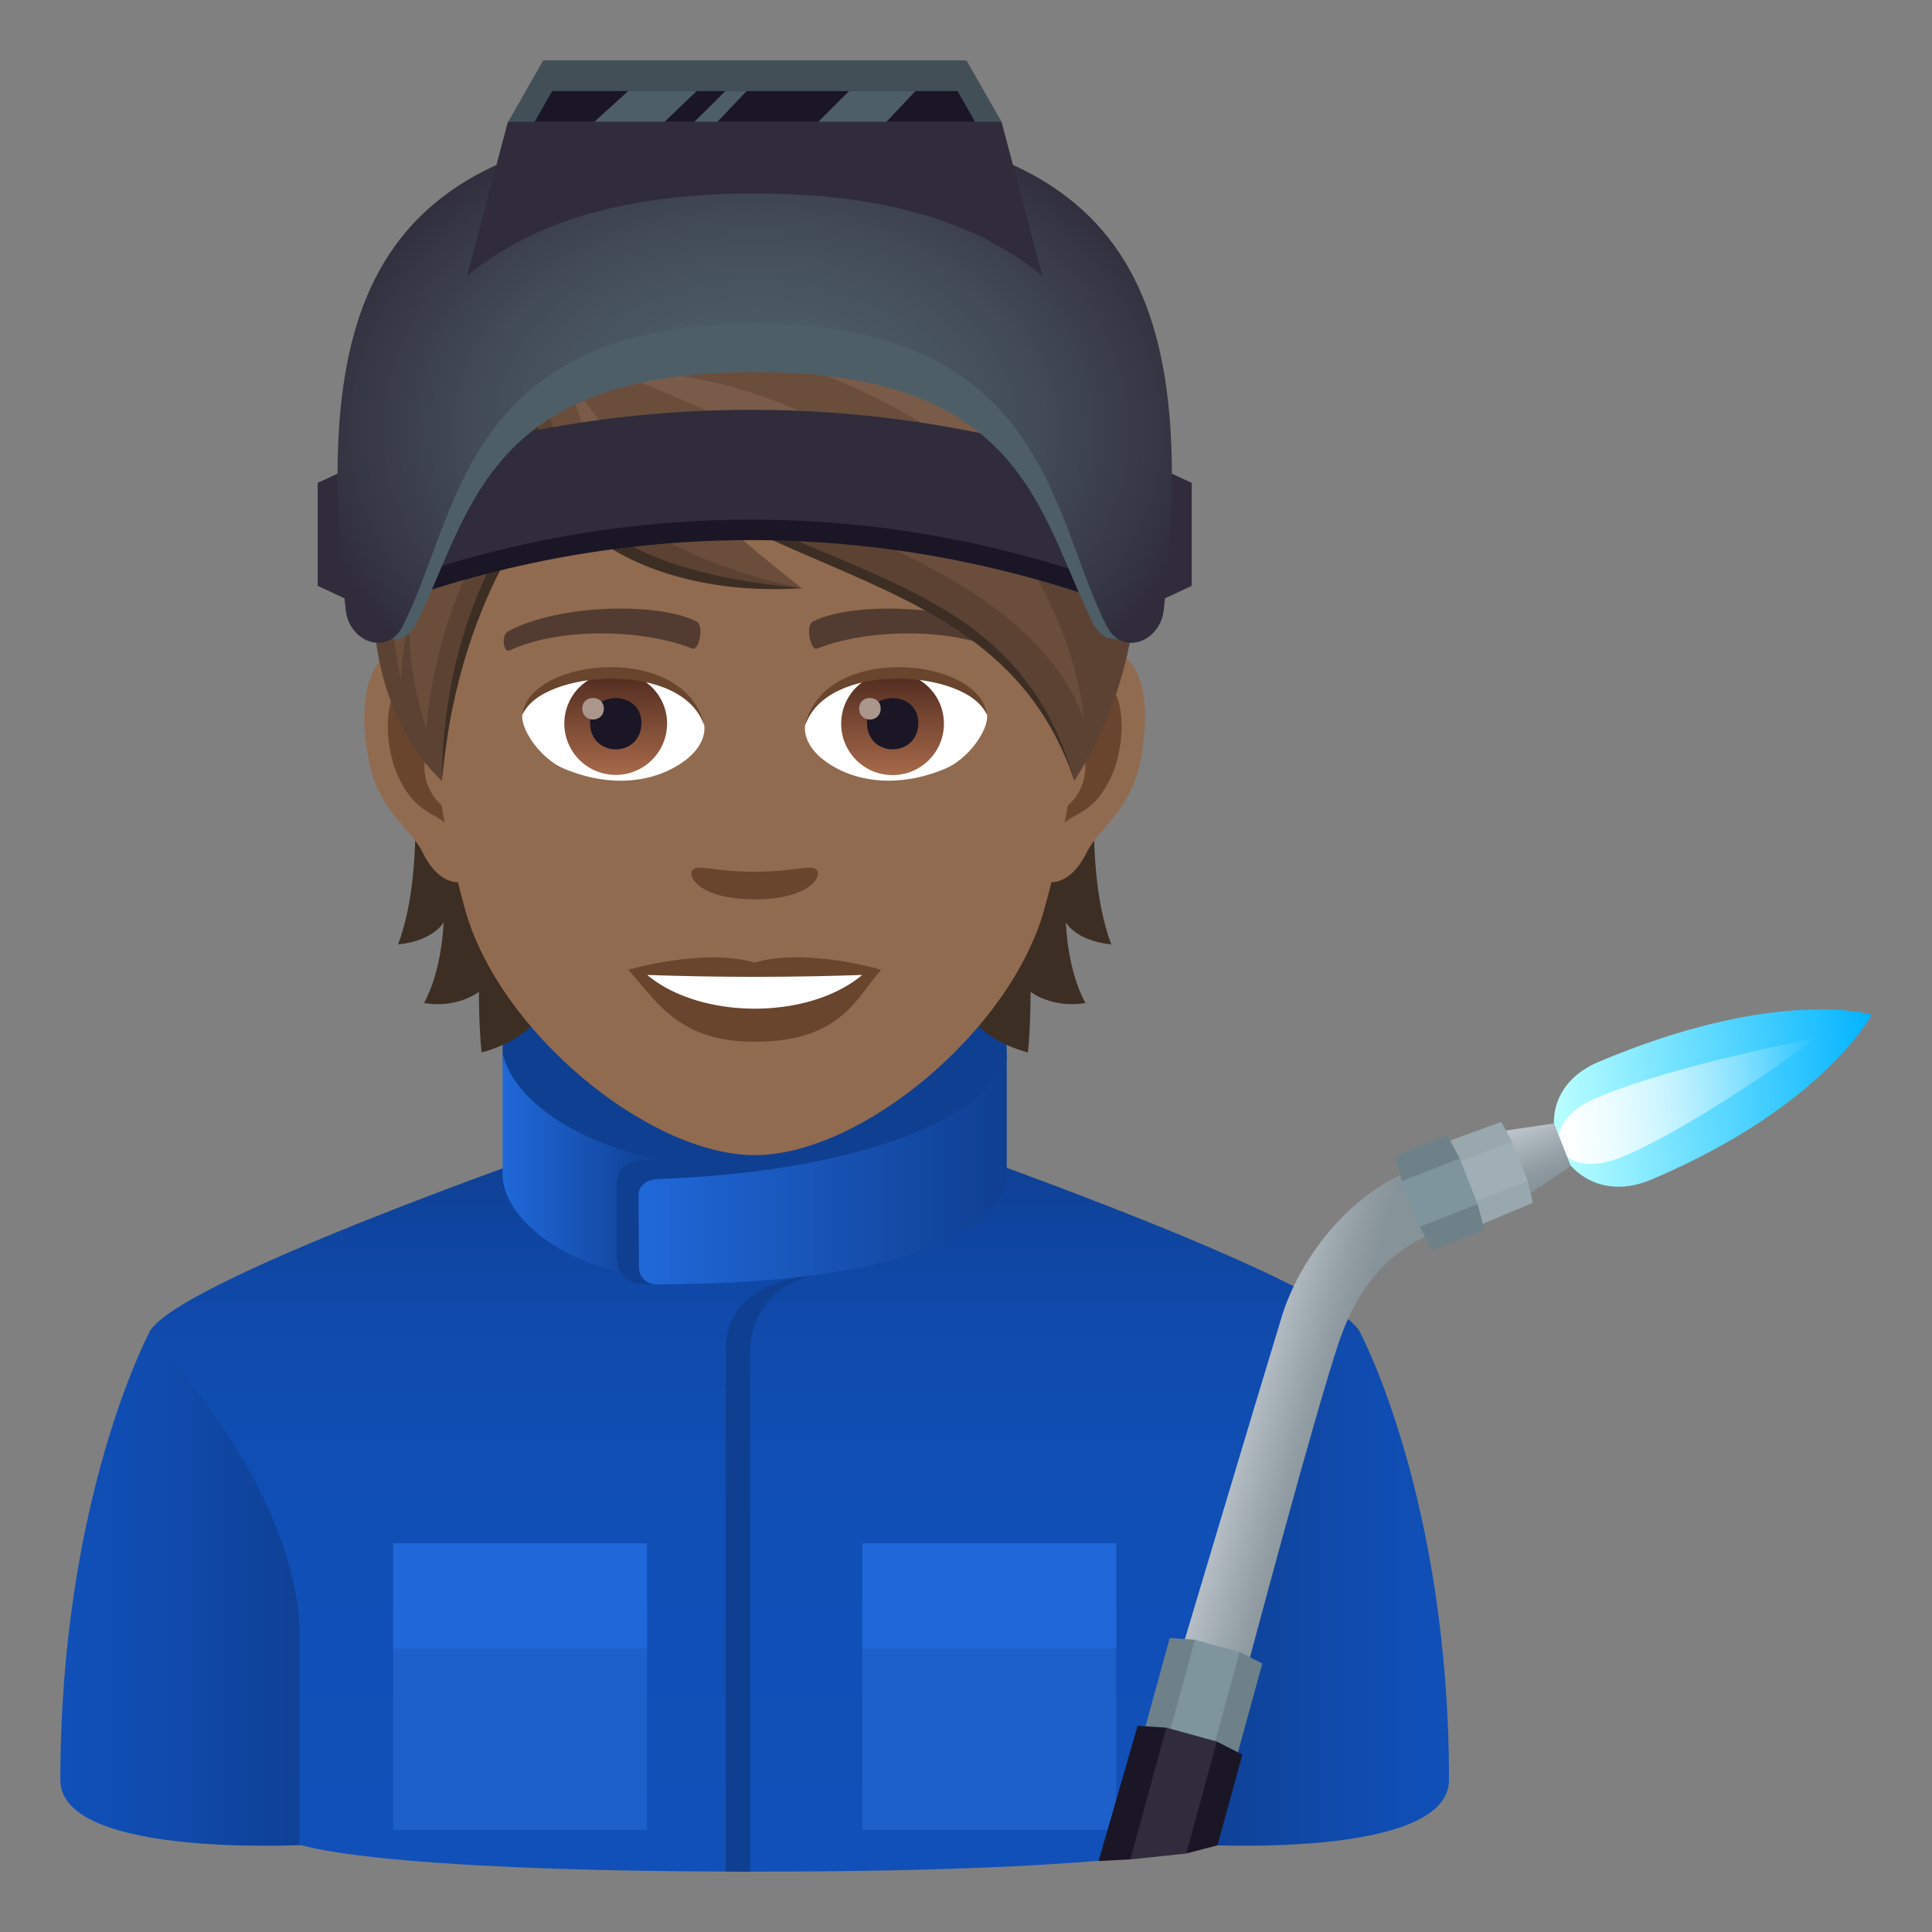 <svg xmlns="http://www.w3.org/2000/svg" xml:space="preserve" style="enable-background:new 0 0 64 64" viewBox="0 0 64 64"><rect x="0" y="0" width="64" height="64" fill="#808080" stroke="none"/><linearGradient id="a" x1="39.521" x2="48" y1="52.575" y2="52.575" gradientUnits="userSpaceOnUse"><stop offset="0" style="stop-color:#0f3f91"/><stop offset=".164" style="stop-color:#0f439a"/><stop offset=".674" style="stop-color:#104cb0"/><stop offset="1" style="stop-color:#1050b8"/></linearGradient><path d="M45.078 44.187S48 49.685 48 58.962c0 2.676-8.479 2.136-8.479 2.136V44.007l5.556.18z" style="fill:url(#a)"/><linearGradient id="b" x1="2" x2="10.479" y1="52.575" y2="52.575" gradientUnits="userSpaceOnUse"><stop offset="0" style="stop-color:#1050b8"/><stop offset=".326" style="stop-color:#104cb0"/><stop offset=".836" style="stop-color:#0f439a"/><stop offset="1" style="stop-color:#0f3f91"/></linearGradient><path d="M4.923 44.187S2 49.685 2 58.962c0 2.676 8.479 2.136 8.479 2.136V44.007l-5.556.18z" style="fill:url(#b)"/><linearGradient id="c" x1="25" x2="25" y1="62" y2="37.974" gradientUnits="userSpaceOnUse"><stop offset="0" style="stop-color:#1050b8"/><stop offset=".483" style="stop-color:#104fb6"/><stop offset=".703" style="stop-color:#104caf"/><stop offset=".868" style="stop-color:#0f46a2"/><stop offset="1" style="stop-color:#0f3f91"/></linearGradient><path d="m31.366 37.974-12.732.02S5.496 42.553 4.922 44.188c5.294 5.708 4.997 9.952 4.997 9.952v6.959S12.168 62 25 62c12.832 0 15.08-.902 15.08-.902v-6.96s-.296-4.243 4.997-9.95c-.572-1.633-13.711-6.215-13.711-6.215z" style="fill:url(#c)"/><path d="M13.025 53.189h8.408v7.433h-8.408z" style="fill:#1e60c9"/><path d="M13.025 51.124h8.408v3.475h-8.408z" style="fill:#2068d9"/><path d="M28.567 53.189h8.408v7.433h-8.408z" style="fill:#1e60c9"/><path d="M28.567 51.124h8.408v3.475h-8.408z" style="fill:#2068d9"/><path d="M26.89 42.251s-2.85.15-2.85 2.43v17.317l.811.002V44.805c0-2.145 2.04-2.554 2.04-2.554zm-1.795-4.021c-4.584-.47-7.629-5.18-7.629-5.331-.442.12-.817.892-.817 1.952 0 2.686 1.262 4.706 8.446 4.706V38.23z" style="fill:#0f3f91"/><linearGradient id="d" x1="16.649" x2="21.802" y1="38.634" y2="38.634" gradientUnits="userSpaceOnUse"><stop offset="0" style="stop-color:#2068d9"/><stop offset="1" style="stop-color:#0f3f91"/></linearGradient><path d="M21.802 38.393c-3.005-.595-4.914-2.174-5.153-3.542v4.105c0 .82 1.023 2.818 5.153 3.46v-4.023z" style="fill:url(#d)"/><path d="M33.35 34.85c0-1.059-.375-1.831-.816-1.951 0 .15-4.723 5.431-11.27 5.541-.46.008-.834.309-.834.684v2.561c0 .475.385.86.86.86h1.767S33.35 39.39 33.35 34.852z" style="fill:#0f3f91"/><linearGradient id="e" x1="21.155" x2="33.351" y1="38.699" y2="38.699" gradientUnits="userSpaceOnUse"><stop offset="0" style="stop-color:#2068d9"/><stop offset="1" style="stop-color:#0f3f91"/></linearGradient><path d="M33.35 38.956v-4.105c-.381 2.185-5.003 3.98-11.577 4.206-.343.012-.62.232-.618.511l.01 2.417c.002.31.261.563.571.563 9.648-.007 11.615-2.448 11.615-3.592z" style="fill:url(#e)"/><linearGradient id="f" x1="26.64" x2="37.382" y1="-39.697" y2="-39.697" gradientTransform="rotate(-3.801 1194.062 -376.04)" gradientUnits="userSpaceOnUse"><stop offset="0" style="stop-color:#baffff"/><stop offset="1" style="stop-color:#01b3ff"/></linearGradient><path d="M62 33.613s-3.102-.947-9.05 1.565c-2.88 1.225-1.135 5.119 1.747 3.9C60.413 36.658 62 33.613 62 33.613z" style="fill:url(#f)"/><linearGradient id="g" x1="26.759" x2="35.53" y1="-39.627" y2="-39.627" gradientTransform="rotate(-3.801 1194.062 -376.04)" gradientUnits="userSpaceOnUse"><stop offset="0" style="stop-color:#fff"/><stop offset="1" style="stop-color:#fff;stop-opacity:0"/></linearGradient><path d="M53.766 38.31c-2.183.934-3.06-1.025-.871-1.946 2.553-1.084 7.299-1.988 7.299-1.988s-3.873 2.854-6.428 3.935" style="fill:url(#g)"/><linearGradient id="h" x1="-43.813" x2="-40.855" y1="-325.024" y2="-323.115" gradientTransform="rotate(-17.292 1217.95 -417.957)" gradientUnits="userSpaceOnUse"><stop offset="0" style="stop-color:#c7ced4"/><stop offset=".309" style="stop-color:#aeb8be"/><stop offset=".749" style="stop-color:#919da3"/><stop offset="1" style="stop-color:#869399"/></linearGradient><path d="m41.38 55.006-2.173-.559s2.206-7.394 3.253-10.831c.608-1.993 2.38-4.274 4.655-4.982l.737 2.088c-1.759.548-2.878 1.887-3.508 3.766-.814 2.432-2.964 10.518-2.964 10.518z" style="fill:url(#h)"/><linearGradient id="i" x1="-35.187" x2="-35.187" y1="-418.476" y2="-420.781" gradientTransform="rotate(-21.4 1219.02 -418.528)" gradientUnits="userSpaceOnUse"><stop offset="0" style="stop-color:#869399"/><stop offset=".251" style="stop-color:#919da3"/><stop offset=".691" style="stop-color:#aeb8be"/><stop offset="1" style="stop-color:#c7ced4"/></linearGradient><path d="m50.569 39.62 1.466-.99-.555-1.416-1.753.26z" style="fill:url(#i)"/><path d="m49.73 37.164-1.81.663s.14.625.279.714c.522.333 1.895-.718 1.895-.718l-.365-.659zm-1.01 2.706c-.042.161.282.718.282.718l1.778-.743-.18-.73s-1.723.157-1.88.756z" style="fill:#99a8ae"/><path d="m50.094 37.823-1.895.718.521 1.33 1.88-.757z" style="fill:#9fafb5"/><path d="m47.944 37.601-1.732.68.225.846c1.23.393 1.919-.748 1.919-.748l-.412-.778zm-.914 3.037.411.778 1.733-.679-.226-.848s-1.415-.787-1.919.749z" style="fill:#6e8189"/><path d="m48.356 38.379-1.919.748.592 1.51 1.919-.748z" style="fill:#7f959e"/><path d="m38.749 54.263-.846 3.077s.564.482.748.382c2.396-1.31.938-3.404.938-3.404l-.84-.055z" style="fill:#6e8189"/><path d="M40.129 58.128c.093.189.842.055.842.055l.845-3.077-.749-.382s-1.833 1.591-.938 3.404z" style="fill:#6e8189"/><path d="M38.094 55.457h3.531v1.532h-3.531z" style="fill:#7f959e" transform="rotate(-74.591 39.86 56.226)"/><path d="m37.684 57.17-1.292 4.478 1.053-.053s1.77-3.55 1.19-4.364l-.951-.062zm1.612 4.23 1.034-.27.826-3.007-.848-.432c-.914.403-1.012 3.71-1.012 3.71z" style="fill:#1a1626"/><path d="m38.636 57.231-1.191 4.364 1.85-.194 1.014-3.71z" style="fill:#302c3b"/><path d="M13.692 25.67s.347 3.357-.507 5.617c1.2-.129 1.51-.734 1.51-.734s-.04 1.572-.651 2.674c1.128.186 1.82-.372 1.82-.372s0 1.19.089 2.007c3.284-.849 3.088-4.671 3.088-4.671l-5.349-4.52zm23.122 5.617c-.854-2.265-.507-5.617-.507-5.617l-5.343 4.52s-.197 3.823 3.088 4.672c.088-.818.088-2.007.088-2.007s.693.558 1.82.372c-.615-1.096-.651-2.674-.651-2.674s.305.605 1.505.734z" style="fill:#3d2e24"/><path d="M36.188 21.486c-1.733.212-2.985 6.01-1.893 7.541.15.212 1.045.553 1.707-.796.367-.75 1.422-1.371 1.753-2.918.42-1.976.16-4.034-1.567-3.827zm-22.377 0c1.733.212 2.985 6.01 1.893 7.541-.15.212-1.045.553-1.707-.796-.367-.75-1.422-1.371-1.753-2.918-.42-1.976-.155-4.034 1.567-3.827z" style="fill:#916b50"/><path d="M36.142 22.598c-.45.145-.947.833-1.21 1.976 1.577-.342 1.184 2.291-.187 2.343.01.263.03.538.062.822.662-.962 1.335-.574 2.002-2.007.595-1.288.455-3.486-.667-3.134zm-21.074 1.97c-.269-1.143-.76-1.83-1.21-1.97-1.118-.352-1.263 1.846-.663 3.134.668 1.428 1.34 1.045 2.002 2.007.031-.29.052-.559.062-.828-1.36-.062-1.748-2.658-.191-2.343z" style="fill:#69452d"/><path d="M25 10.334c-7.506 0-11.122 6.114-10.672 13.97.093 1.578.533 3.86 1.076 5.814 1.123 4.06 6.089 8.147 9.596 8.147 3.506 0 8.467-4.086 9.595-8.147.543-1.955.983-4.23 1.076-5.813.45-7.857-3.166-13.971-10.671-13.971z" style="fill:#916b50"/><path d="M33.157 20.906c-1.717-.91-5.002-.951-6.223-.32-.264.124-.088.982.13.9 1.706-.673 4.458-.688 6.051.057.212.103.3-.507.042-.637zm-16.315 0c1.718-.91 5.002-.951 6.228-.32.264.124.088.982-.13.9-1.706-.673-4.453-.688-6.051.057-.217.103-.305-.507-.047-.637z" style="fill:#523c31"/><path d="M27.027 28.794c-.212-.15-.719.083-2.028.083-1.308 0-1.81-.233-2.027-.083-.259.181.15.999 2.028.999 1.872 0 2.28-.818 2.027-.999zM25 31.887c-1.687-.496-4.19.238-4.19.238.951 1.04 1.65 2.385 4.19 2.385 2.907 0 3.403-1.526 4.19-2.385 0-.005-2.504-.74-4.19-.238z" style="fill:#69452d"/><path d="M21.44 32.296c1.77 1.484 5.344 1.495 7.123 0a102.15 102.15 0 0 1-7.122 0zm1.889-8.291c.062.496-.274 1.086-1.205 1.526-.595.279-1.826.61-3.45-.073-.725-.305-1.433-1.262-1.371-1.79.879-1.655 5.203-1.898 6.026.337z" style="fill:#fff"/><linearGradient id="j" x1="-1211.225" x2="-1211.225" y1="171.81" y2="171.293" gradientTransform="translate(7978.266 -1103.139) scale(6.57)" gradientUnits="userSpaceOnUse"><stop offset="0" style="stop-color:#a6694a"/><stop offset="1" style="stop-color:#4f2a1e"/></linearGradient><path d="M20.396 22.272c.936 0 1.702.76 1.702 1.696a1.702 1.702 0 0 1-3.404 0c0-.936.76-1.696 1.702-1.696z" style="fill:url(#j)"/><path d="M19.547 23.942c0 1.175 1.702 1.175 1.702 0-.005-1.09-1.701-1.09-1.701 0z" style="fill:#1a1626"/><path d="M19.289 23.467c0 .491.714.491.714 0-.006-.46-.714-.46-.714 0z" style="fill:#ab968c"/><path d="M23.34 24.072c-.689-2.22-5.396-1.888-6.037-.398.238-1.914 5.446-2.416 6.036.398z" style="fill:#69452d"/><path d="M26.67 24.005c-.062.496.274 1.086 1.205 1.526.595.279 1.827.61 3.45-.073.73-.305 1.434-1.262 1.372-1.79-.88-1.655-5.204-1.898-6.027.337z" style="fill:#fff"/><linearGradient id="k" x1="-1212.528" x2="-1212.528" y1="171.81" y2="171.293" gradientTransform="translate(7995.996 -1103.139) scale(6.57)" gradientUnits="userSpaceOnUse"><stop offset="0" style="stop-color:#a6694a"/><stop offset="1" style="stop-color:#4f2a1e"/></linearGradient><circle cx="29.567" cy="23.974" r="1.702" style="fill:url(#k)"/><path d="M28.719 23.942c0 1.175 1.701 1.175 1.701 0-.005-1.09-1.701-1.09-1.701 0z" style="fill:#1a1626"/><path d="M28.46 23.467c0 .491.714.491.714 0-.005-.46-.714-.46-.714 0z" style="fill:#ab968c"/><path d="M26.66 24.072c.688-2.214 5.39-1.898 6.031-.398-.232-1.914-5.441-2.416-6.031.398z" style="fill:#69452d"/><path d="M17.928 11.508c3.932 3.75 15.632 6.098 17.66 14.359-2.767-8.292-12.942-5.964-17.66-14.359z" style="fill:#3d2e24"/><path d="M25.113 8.265c-4.567 0-6.848 2.069-7.314 3.052 5.695 8.695 15.348 5.751 17.789 14.555 4.909-7.816.833-17.607-10.475-17.607z" style="fill:#5c4233"/><path d="M25.113 8.265c-4.067 0-6.748 1.652-7.314 3.052 1.97 5.306 15.49 5.467 18.11 12.518-.552-5.06-4.561-8.435-4.561-8.435s3.606 2.33 5.399 5.616c-.334-4.72-4.056-7.437-4.056-7.437s3.356 2.329 4.464 5.013C36.5 13.15 33.886 8.265 25.113 8.265z" style="fill:#6b4d3c"/><path d="M34.764 13.719c-3.773-6.356-11.876-4.68-11.876-4.68s6.743.35 11.876 4.68z" style="fill:#7a5b49"/><path d="M35.093 17.674c-5.417-10.14-15.546-6.82-15.546-6.82s8.762-.338 15.546 6.82z" style="fill:#7a5b49"/><path d="M20.12 12.25c5.581 2.069 11.987 5.797 11.987 5.797s-3.787-5.69-11.987-5.797z" style="fill:#7a5b49"/><path d="M17.8 11.317c-5.52 1.262-7.3 10.577-3.167 14.55.513-4.236 1.01-6.957 3.823-9.823 0 0 .166-2.519-.657-4.727z" style="fill:#5c4233"/><path d="M18.327 15.718s-3.626 3.363-3.694 10.149c.621-6.724 3.86-9.76 3.86-9.76l-.166-.389z" style="fill:#3d2e24"/><path d="M17.856 11.508s-6.404 2.188-4.578 11.002c.042-.71.139-1.368.269-1.987-.012 1.1.152 2.307.574 3.626.554-6.124 4.108-9.113 4.108-9.113l-.373-3.528z" style="fill:#6b4d3c"/><path d="M13.913 20.42c.818-4.577 4.452-7.595 4.452-7.595s-5.052.334-4.452 7.596z" style="fill:#7a5b49"/><path d="M17.8 11.317c-1.506 6.827 5.71 8.167 8.767 8.167-5.494-3.807-8.768-8.167-8.768-8.167z" style="fill:#5c4233"/><path d="M17.618 12.532c.145 3.91 2.276 6.352 8.949 6.952-5.22.352-9.75-2.255-8.949-6.952z" style="fill:#3d2e24"/><path d="M17.8 11.317s-.836 6.148 8.767 8.167c-5.293-4.084-6.25-6.442-8.768-8.167z" style="fill:#6b4d3c"/><path d="M23.314 17.696C21.62 16.59 18.887 12.6 18.887 12.6s.535 4.121 4.427 5.095z" style="fill:#7a5b49"/><path d="M37.052 20.076c-7.912-2.913-16.436-2.913-24.346 0-.332-1.155-.66-2.307-.991-3.46 8.553-3.15 17.771-3.15 26.328 0l-.991 3.46z" style="fill:#1a1626"/><path d="M37.052 19.398c-7.912-2.913-16.436-2.913-24.346 0-.332-1.155-.66-2.307-.991-3.46 8.553-3.15 17.771-3.15 26.328 0l-.991 3.46z" style="fill:#302c3b"/><path d="M10.524 15.995v3.412l1.436.669v-4.748zm28.952 0v3.412l-1.436.669v-4.748z" style="fill:#302c3b"/><path d="M36.208 20.645c.478.959 1.553.51 1.664-.569 1.092-10.642-.346-15.275-12.87-15.275-12.526 0-13.964 4.632-12.871 15.274.11 1.078 1.185 1.528 1.664.57 1.807-3.622 2.268-8.319 11.206-8.319 8.939 0 9.399 4.698 11.207 8.32z" style="fill:#4e5e67"/><radialGradient id="l" cx="15.383" cy="14.248" r="15.283" gradientTransform="matrix(.989 0 0 .732 9.829 3.813)" gradientUnits="userSpaceOnUse"><stop offset=".092" style="stop-color:#4e5e67"/><stop offset=".333" style="stop-color:#4b5963"/><stop offset=".619" style="stop-color:#424b56"/><stop offset=".927" style="stop-color:#343341"/><stop offset="1" style="stop-color:#302c3b"/></radialGradient><path d="M36.677 20.769c.499.959 1.759.509 1.875-.57 1.15-10.642-1.026-16.164-13.55-16.164-12.526 0-14.702 5.522-13.551 16.164.116 1.078 1.376 1.528 1.875.569 1.883-3.621 1.95-10.046 11.675-10.046 9.725 0 9.793 6.426 11.676 10.047z" style="fill:url(#l)"/><path d="M25 6.41c4.26 0 7.327.92 9.53 2.73l-1.353-5.105c-8.176-2.035-16.353 0-16.353 0L15.471 9.14C17.673 7.33 20.742 6.41 25 6.41z" style="fill:#302c3b"/><path d="M33.177 4.035 32.016 2H17.995l-1.16 2.035z" style="fill:#424f57"/><path d="m32.3 4.035-.58-1.017H18.29l-.58 1.017z" style="fill:#1a1626"/><path d="m22.015 4.035 1.06-1.017h-2.267l-1.12 1.017zm1.749 0 .968-1.017h-.703l-1.027 1.017zm5.6 0 .956-1.017h-2.193L27.11 4.035z" style="fill:#4e5e67"/></svg>